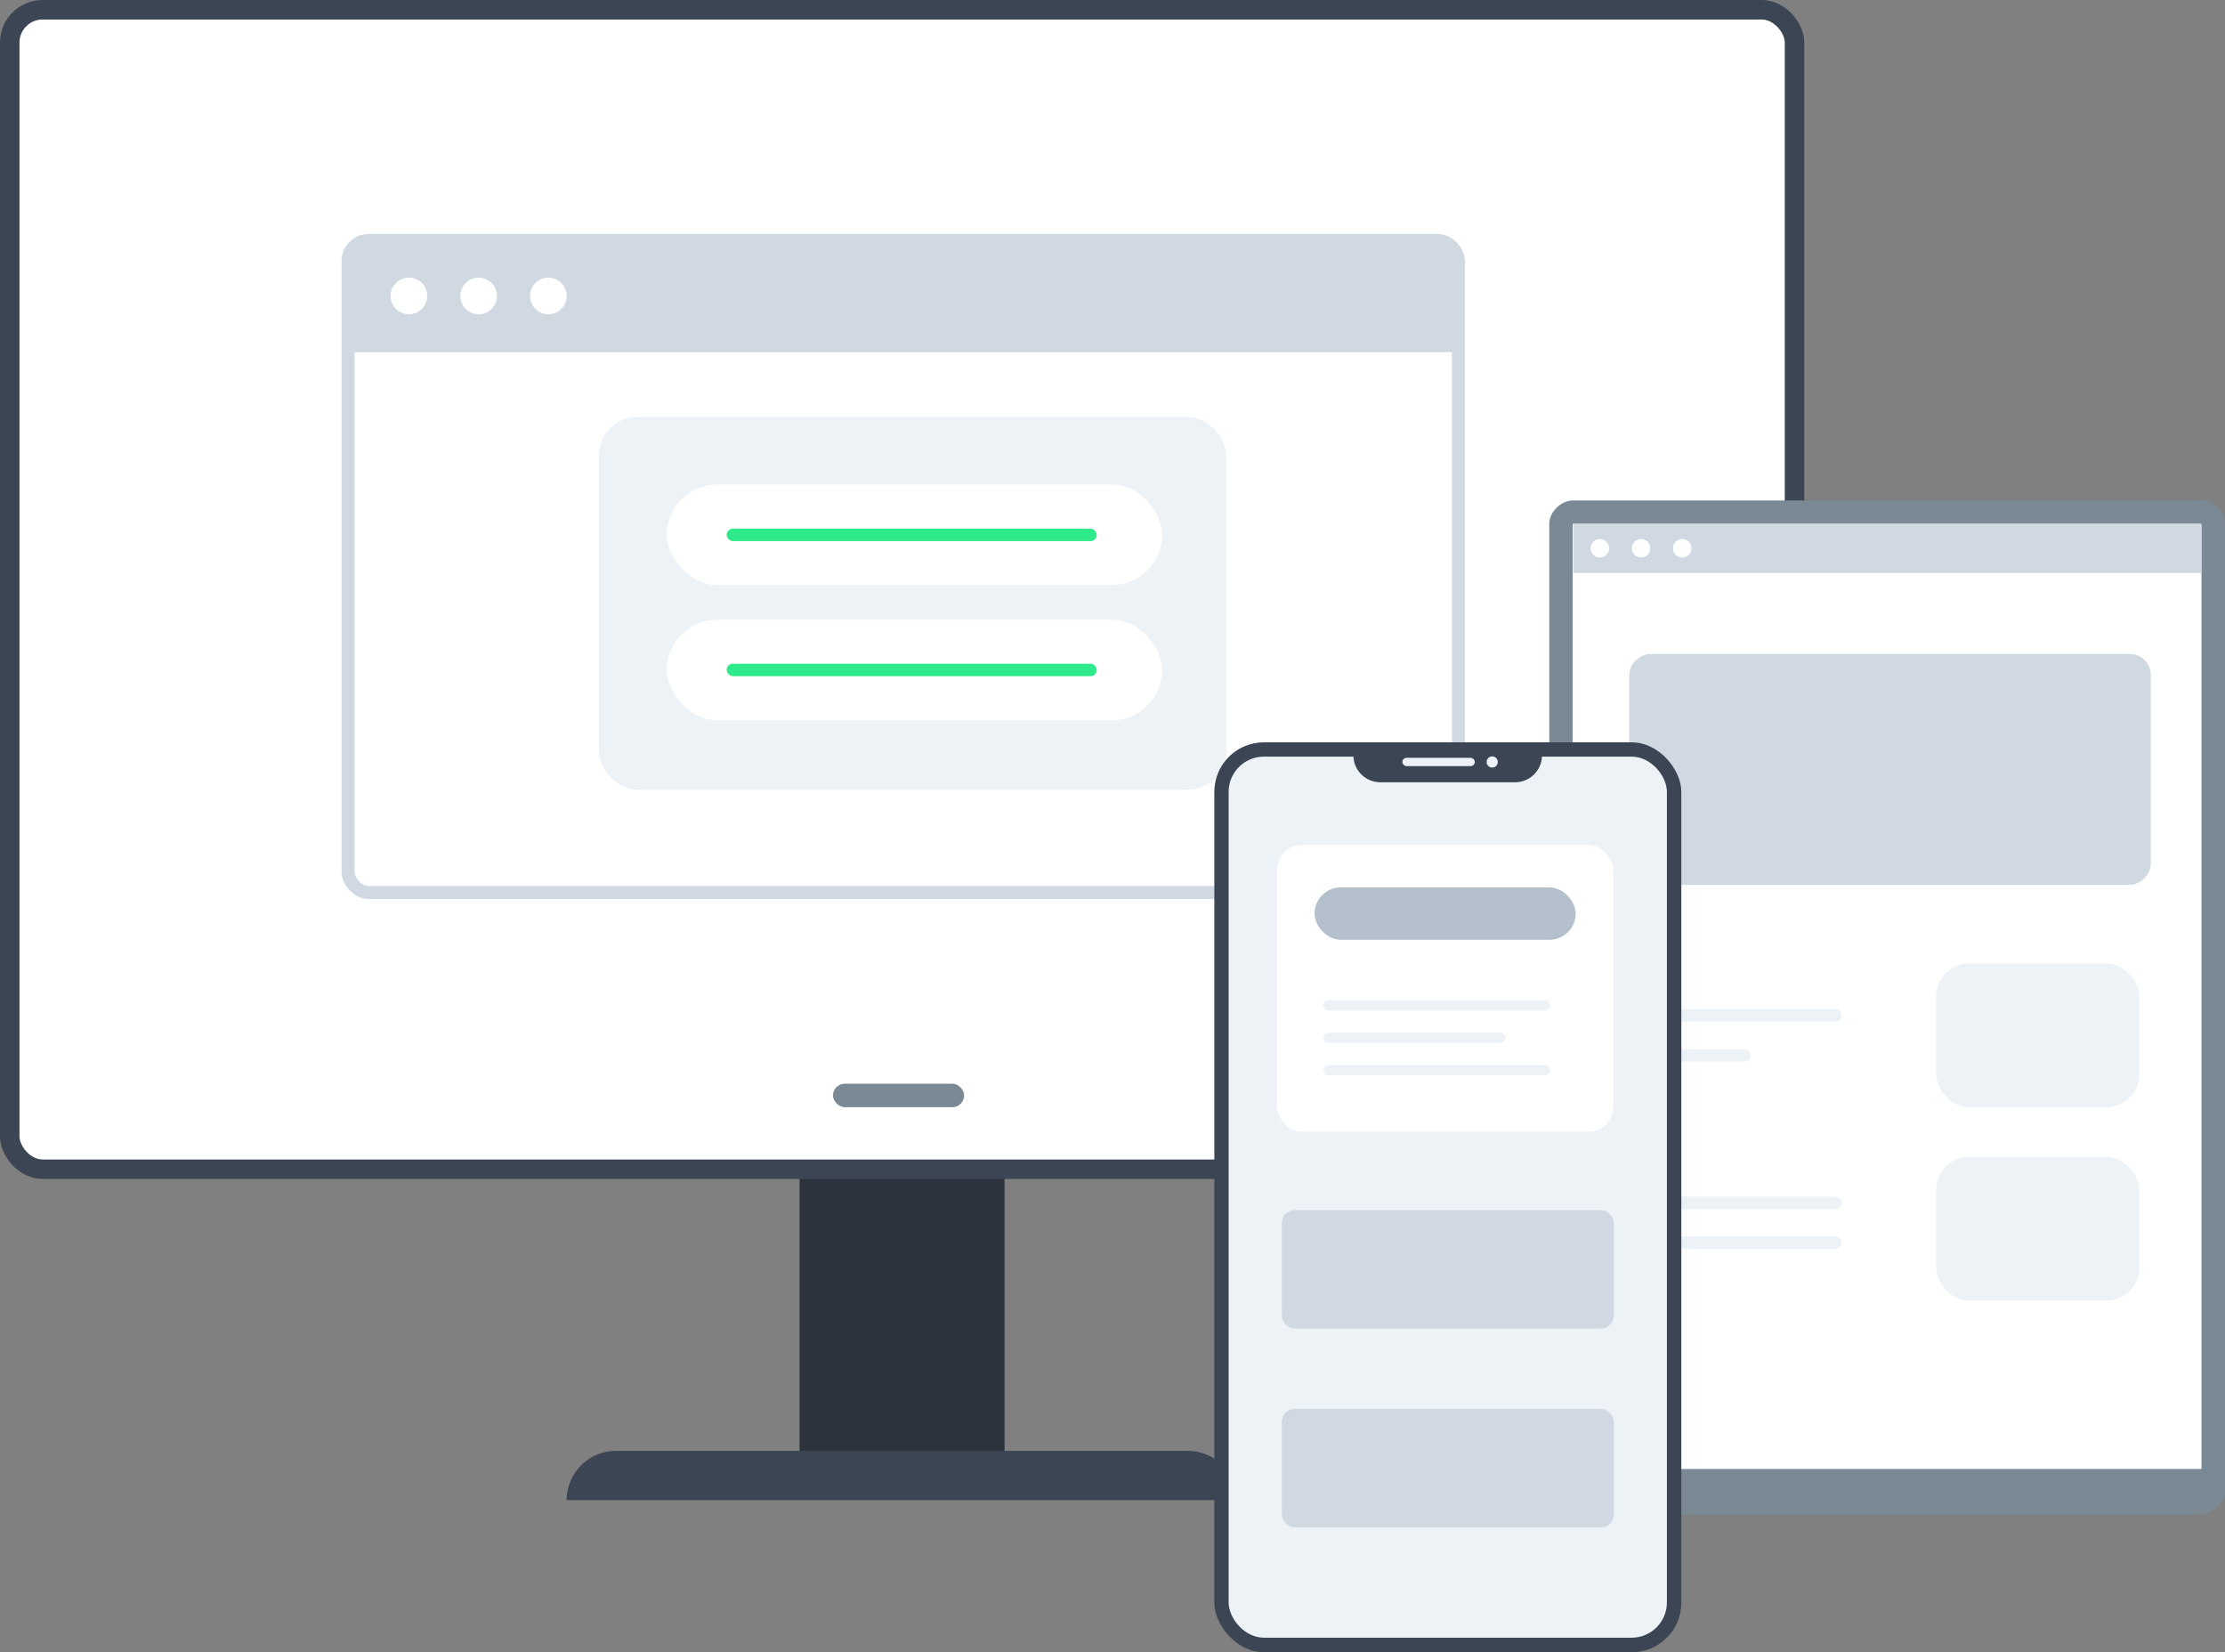 <svg xmlns="http://www.w3.org/2000/svg" viewBox="0 0 171.19 127.1"><rect x="0" y="0" width="171.19" height="127.1" fill="#808080" stroke="none"/><defs><style>.cls-1{fill:#282f3a}.cls-2{fill:#2c333d}.cls-3,.cls-6{fill:#fff}.cls-3,.cls-4{stroke-miterlimit:10}.cls-3{stroke:#3c4553;stroke-width:1.5px}.cls-4{fill:none;stroke:#d0d8e2}.cls-5{fill:#d0d8e2}.cls-7{fill:#edf2f7}.cls-8{fill:#2eea8a}.cls-9{fill:#3c4553}.cls-10{fill:#7a8993}.cls-11{fill:#b4c1cc}</style></defs><g id="Ebene_2" data-name="Ebene 2"><g id="Ebene_5" data-name="Ebene 5"><circle cx="64.88" cy="3.18" r=".8" class="cls-1"/><rect width="15.77" height="23.57" x="61.52" y="89.95" class="cls-2"/><rect width="137.32" height="89.2" x=".75" y=".75" class="cls-3" rx="2.53"/><rect width="85.43" height="50.16" x="26.78" y="18.5" class="cls-4" rx="1.59"/><path d="M28,18.46h82.9a1.27,1.27,0,0,1,1.27,1.27v7.36a0,0,0,0,1,0,0H26.78a0,0,0,0,1,0,0V19.72A1.27,1.27,0,0,1,28,18.46Z" class="cls-5"/><circle cx="31.46" cy="22.77" r="1.41" class="cls-6"/><circle cx="36.83" cy="22.77" r="1.41" class="cls-6"/><circle cx="42.19" cy="22.77" r="1.41" class="cls-6"/><rect width="48.28" height="28.67" x="46.07" y="32.08" class="cls-7" rx="2.99"/><rect width="38.12" height="7.73" x="51.3" y="47.68" class="cls-6" rx="3.87"/><rect width="38.12" height="7.73" x="51.3" y="37.28" class="cls-6" rx="3.87"/><rect width="28.47" height=".96" x="55.91" y="51.06" class="cls-8" rx=".48"/><rect width="28.47" height=".96" x="55.91" y="40.67" class="cls-8" rx=".48"/><path d="M47.39,111.62h44a3.79,3.79,0,0,1,3.79,3.79v0a0,0,0,0,1,0,0H43.6a0,0,0,0,1,0,0v0A3.79,3.79,0,0,1,47.39,111.62Z" class="cls-9"/><rect width="10.09" height="1.81" x="64.09" y="83.37" class="cls-10" rx=".91"/><rect width="77.99" height="51.99" x="106.2" y="51.49" class="cls-10" rx="1.8" transform="translate(222.68 -67.7) rotate(90)"/><rect width="48.38" height="72.71" x="121" y="40.3" class="cls-6" transform="translate(290.38 153.31) rotate(-180)"/><rect width="17.77" height="40.13" x="136.53" y="39.14" class="cls-5" rx="1.62" transform="translate(204.62 -86.22) rotate(90)"/><rect width="15.62" height="11.06" x="148.97" y="74.12" class="cls-7" rx="2.53"/><rect width="15.62" height="11.06" x="148.97" y="89" class="cls-7" rx="2.53"/><rect width="15.9" height=".96" x="125.79" y="92.06" class="cls-7" rx=".48"/><rect width="15.9" height=".96" x="125.79" y="95.13" class="cls-7" rx=".48"/><rect width="15.9" height=".96" x="125.79" y="77.63" class="cls-7" rx=".48"/><rect width="8.9" height=".96" x="125.79" y="80.71" class="cls-7" rx=".48"/><rect width="48.29" height="3.77" x="121.05" y="40.3" class="cls-5"/><rect width="35.93" height="70" x="93.43" y="57.11" class="cls-9" rx="3.81"/><rect width="33.72" height="67.78" x="94.53" y="58.21" class="cls-7" rx="2.71"/><path d="M104.13,57.77h14.51a0,0,0,0,1,0,0v.34a2.07,2.07,0,0,1-2.07,2.07H106.2a2.07,2.07,0,0,1-2.07-2.07v-.34A0,0,0,0,1,104.13,57.77Z" class="cls-9"/><rect width="5.57" height=".64" x="107.9" y="58.3" class="cls-7" rx=".32"/><circle cx="114.81" cy="58.62" r=".43" class="cls-7"/><rect width="25.87" height="22.06" x="98.25" y="65.01" class="cls-6" rx="1.91"/><rect width="20.09" height="4.03" x="101.14" y="68.27" class="cls-11" rx="2.01"/><path d="M102.18,77.74a.38.38,0,0,1-.35-.39h0a.38.38,0,0,1,.35-.4h16.74a.38.38,0,0,1,.35.4h0a.38.38,0,0,1-.35.39Z" class="cls-7"/><path d="M115.48,79.45a.37.37,0,0,1,.35.39h0a.37.37,0,0,1-.35.39h-13.3a.37.37,0,0,1-.35-.39h0a.37.37,0,0,1,.35-.39Z" class="cls-7"/><path d="M118.92,81.94a.38.38,0,0,1,.35.39h0a.37.37,0,0,1-.35.39H102.18a.37.37,0,0,1-.35-.39h0a.38.38,0,0,1,.35-.39Z" class="cls-7"/><circle cx="123.09" cy="42.18" r=".71" class="cls-6"/><circle cx="126.26" cy="42.18" r=".71" class="cls-6"/><circle cx="129.43" cy="42.18" r=".71" class="cls-6"/><rect width="25.55" height="9.12" x="98.62" y="93.09" class="cls-5" rx="1"/><rect width="25.55" height="9.12" x="98.62" y="108.39" class="cls-5" rx="1"/></g></g></svg>